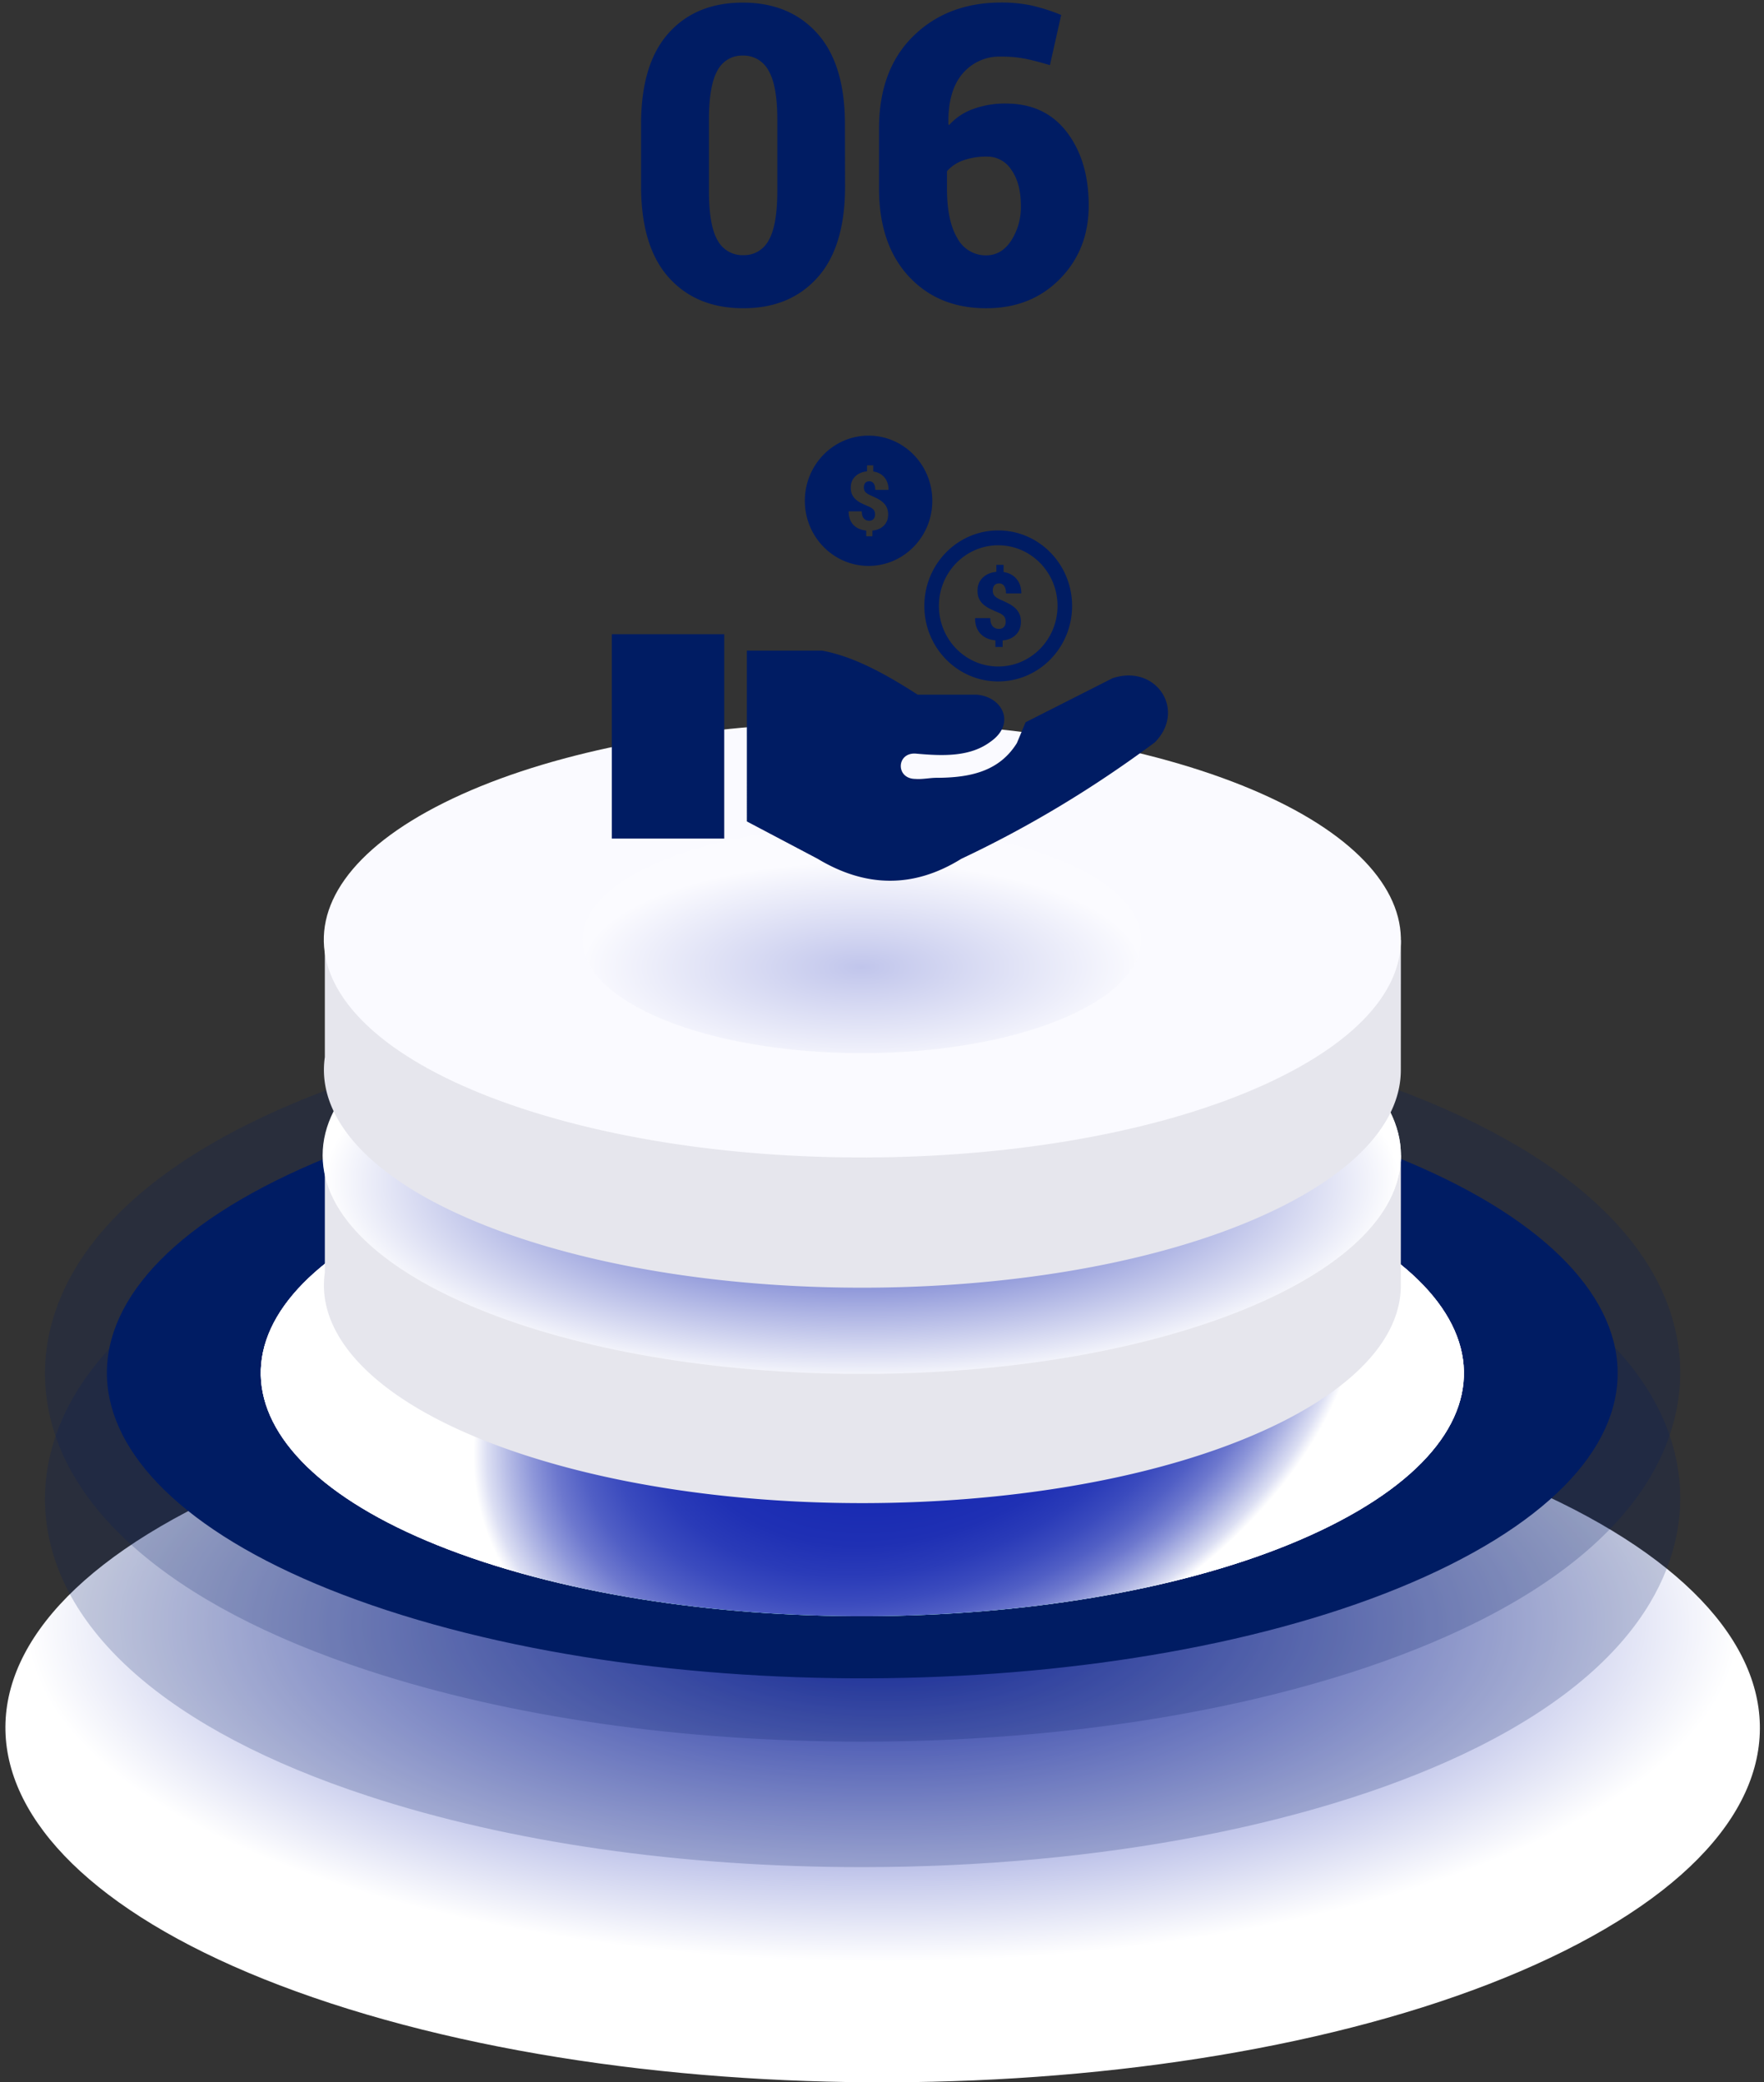 <svg width="222" height="262" fill="none" xmlns="http://www.w3.org/2000/svg"><rect width="100%" height="100%" fill="#333333" stroke="none"/><path style="mix-blend-mode:multiply" d="M180.558 182.719c47.381 15.507 54.688 43.599 16.319 62.745-38.37 19.146-107.887 22.1-155.272 6.594-47.385-15.507-54.688-43.595-16.318-62.746 38.369-19.15 107.886-22.096 155.271-6.593Z" fill="url(#a)"/><path d="M108.482 219.135c-22.787 0-44.286-3.091-62.15-8.942-25.13-8.224-39.555-20.926-40.618-35.765-.523-7.307 2.097-21.308 25.51-32.993 19.176-9.568 47.385-15.054 77.388-15.054 22.791 0 44.29 3.095 62.174 8.946 25.13 8.22 39.555 20.922 40.618 35.761.52 7.303-2.097 21.308-25.514 32.993-19.205 9.569-47.413 15.054-77.408 15.054Z" fill="#001C63" style="mix-blend-mode:multiply" opacity=".2"/><path d="M108.482 234.925c-22.787 0-44.286-3.096-62.15-8.947-25.13-8.224-39.555-20.922-40.618-35.76-.523-7.308 2.097-21.308 25.51-32.998 19.176-9.543 47.385-15.054 77.388-15.054 22.791 0 44.29 3.096 62.174 8.946 25.13 8.225 39.555 20.922 40.618 35.761.52 7.307-2.097 21.308-25.514 32.993-19.205 9.569-47.413 15.059-77.408 15.059Z" fill="#001C63" style="mix-blend-mode:multiply" opacity=".2"/><path d="M168.345 142.909c40.798 13.349 47.091 37.537 14.053 54.023-33.037 16.486-92.889 19.025-133.703 5.676-40.815-13.349-47.087-37.536-14.05-54.022 33.038-16.486 92.906-19.026 133.7-5.677Z" fill="#001C63" style="mix-blend-mode:multiply"/><g style="mix-blend-mode:multiply"><path d="M156.17 148.984c32.489 10.635 37.502 29.897 11.191 43.027-26.311 13.129-73.983 15.154-106.476 4.522-32.494-10.631-37.503-29.876-11.191-43.026 26.311-13.15 73.982-15.154 106.476-4.523Z" fill="url(#b)"/><path d="M156.17 148.984c32.489 10.635 37.502 29.897 11.191 43.027-26.311 13.129-73.983 15.154-106.476 4.522-32.494-10.631-37.503-29.876-11.191-43.026 26.311-13.15 73.982-15.154 106.476-4.523Z" fill="url(#c)"/><path d="M156.17 148.984c32.489 10.635 37.502 29.897 11.191 43.027-26.311 13.129-73.983 15.154-106.476 4.522-32.494-10.631-37.503-29.876-11.191-43.026 26.311-13.15 73.982-15.154 106.476-4.523Z" fill="url(#d)"/></g><path d="M176.302 145.369h-13.42a71.331 71.331 0 0 0-11.706-4.917c-29.088-9.519-71.766-7.706-95.322 4.05a59.57 59.57 0 0 0-1.656.867H40.881v14.743c-1.227 8.511 7.34 17.134 24.99 22.91 29.093 9.519 71.771 7.705 95.327-4.05 10.173-5.075 15.104-11.175 15.096-17.237l.008-16.366Z" fill="#E6E6ED"/><path d="M151.178 124.086c29.091 9.519 33.577 26.765 10.021 38.52-23.555 11.756-66.238 13.565-95.326 4.05-29.087-9.515-33.573-26.768-10.017-38.52 23.555-11.751 66.234-13.569 95.322-4.05Z" fill="#FAFAFF"/><path style="mix-blend-mode:multiply" d="M108.455 172.868c37.474 0 67.853-12.312 67.853-27.499s-30.379-27.499-67.853-27.499c-37.474 0-67.853 12.312-67.853 27.499s30.379 27.499 67.853 27.499Z" fill="url(#e)"/><path d="M176.302 118.264h-13.42a71.085 71.085 0 0 0-11.706-4.917c-29.088-9.519-71.766-7.705-95.322 4.05-.572.286-1.116.577-1.656.867H40.881v14.744c-1.227 8.51 7.34 17.133 24.99 22.909 29.093 9.519 71.771 7.706 95.327-4.05 10.173-5.075 15.104-11.174 15.096-17.237l.008-16.366Z" fill="#E6E6ED"/><path d="M151.178 96.965c29.091 9.519 33.577 26.764 10.021 38.52-23.555 11.756-66.238 13.565-95.326 4.046-29.087-9.519-33.573-26.765-10.017-38.516 23.555-11.752 66.234-13.552 95.322-4.05Z" fill="#FAFAFF"/><path style="mix-blend-mode:multiply" opacity=".25" d="M108.456 132.51c19.409 0 35.143-6.378 35.143-14.245 0-7.868-15.734-14.245-35.143-14.245-19.41 0-35.144 6.377-35.144 14.245 0 7.867 15.735 14.245 35.144 14.245Z" fill="url(#f)"/><path d="M106.349 23.476c0 5.049-1.154 8.862-3.463 11.44-2.309 2.579-5.422 3.868-9.339 3.868-3.944 0-7.072-1.29-9.384-3.868-2.311-2.578-3.472-6.391-3.483-11.44v-7.842c0-5.052 1.146-8.865 3.438-11.44C86.411 1.617 89.532.33 93.482.33c3.93 0 7.056 1.292 9.375 3.876 2.32 2.583 3.478 6.393 3.476 11.428l.016 7.842Zm-8.525-8.444c0-2.858-.37-4.913-1.112-6.166a3.573 3.573 0 0 0-1.347-1.396 3.504 3.504 0 0 0-1.867-.476 3.435 3.435 0 0 0-1.866.468 3.504 3.504 0 0 0-1.336 1.404c-.714 1.253-1.072 3.308-1.075 6.166v8.984c0 2.913.363 4.987 1.088 6.224a3.57 3.57 0 0 0 1.358 1.398 3.5 3.5 0 0 0 1.88.465 3.452 3.452 0 0 0 1.856-.47 3.52 3.52 0 0 0 1.333-1.393c.725-1.242 1.088-3.317 1.088-6.224v-8.984ZM125.933.318c1.3-.014 2.598.11 3.872.37 1.278.296 2.531.696 3.746 1.195l-1.419 6.315c-1.182-.356-2.212-.626-3.099-.805a15.209 15.209 0 0 0-3.05-.27 6.014 6.014 0 0 0-2.681.518 6.093 6.093 0 0 0-2.189 1.653c-1.221 1.444-1.807 3.553-1.758 6.328l.077.129a7.387 7.387 0 0 1 2.961-2.005 11.54 11.54 0 0 1 4.199-.718c3.287 0 5.847 1.202 7.678 3.606 1.832 2.404 2.747 5.482 2.744 9.233 0 3.696-1.21 6.774-3.631 9.233-2.42 2.46-5.51 3.687-9.269 3.685-4.034 0-7.29-1.345-9.768-4.034-2.478-2.689-3.718-6.37-3.721-11.042v-7.523c0-4.93 1.43-8.802 4.289-11.618 2.86-2.817 6.533-4.233 11.019-4.25Zm-1.696 19.387a8.58 8.58 0 0 0-3.047.486 4.776 4.776 0 0 0-2.011 1.352v2.2c0 2.697.435 4.772 1.304 6.224A4.088 4.088 0 0 0 122 31.564c.64.381 1.372.577 2.114.565 1.281 0 2.326-.614 3.136-1.843a7.765 7.765 0 0 0 1.227-4.373c0-1.892-.393-3.397-1.178-4.515a3.614 3.614 0 0 0-1.315-1.25 3.548 3.548 0 0 0-1.747-.443Z" fill="#001C63"/><path fill-rule="evenodd" clip-rule="evenodd" d="M77 79.797h14.145v25.718H77V79.797Zm48.626-13.057c5.133 0 9.297 4.25 9.297 9.5 0 5.245-4.158 9.5-9.297 9.5-5.132 0-9.297-4.249-9.297-9.5 0-5.244 4.159-9.5 9.297-9.5Zm-16.315-11.927c4.426 0 8.021 3.667 8.021 8.196 0 4.523-3.589 8.196-8.021 8.196-4.426 0-8.021-3.667-8.021-8.196 0-4.523 3.589-8.197 8.021-8.197Zm.815 9.936c0-.267-.063-.471-.194-.623-.131-.15-.353-.29-.672-.425a14.838 14.838 0 0 1-.883-.401 3.195 3.195 0 0 1-.701-.477 1.834 1.834 0 0 1-.45-.623c-.108-.24-.154-.524-.154-.862 0-.565.188-1.03.559-1.391.37-.361.866-.582 1.487-.64v-.757h.78v.774c.598.087 1.071.338 1.413.75.342.414.512.938.512 1.567h-1.669c0-.35-.068-.617-.199-.804a.644.644 0 0 0-.558-.279c-.217 0-.388.07-.502.204-.119.14-.176.332-.176.57 0 .245.068.443.205.588.142.146.359.285.661.42.302.133.592.267.86.407.268.145.501.303.695.483.199.18.353.396.461.635.108.238.171.523.171.867 0 .57-.176 1.036-.535 1.397-.359.36-.838.57-1.447.629v.71h-.775v-.71c-.712-.082-1.259-.326-1.641-.745-.381-.425-.575-.979-.575-1.671h1.658c0 .384.079.67.245.873.165.198.398.303.7.303.223 0 .393-.07.524-.204.126-.14.194-.326.2-.565Zm16.44 13.505c0-.308-.074-.547-.222-.721-.148-.175-.404-.338-.78-.495a18.015 18.015 0 0 1-1.026-.466 3.538 3.538 0 0 1-.814-.553 2.216 2.216 0 0 1-.524-.722c-.126-.273-.177-.605-.177-.995 0-.658.216-1.193.649-1.613.428-.419 1.003-.669 1.721-.739v-.879h.906v.902c.689.105 1.236.396 1.634.874.399.477.599 1.082.599 1.816h-1.926c0-.408-.08-.71-.228-.932a.747.747 0 0 0-.649-.326c-.251 0-.444.082-.581.24-.137.156-.205.383-.205.663 0 .285.079.512.239.68.159.17.41.333.763.484.353.151.684.314.997.472.314.162.581.355.809.558.228.21.405.454.536.734.131.28.193.611.193 1.001 0 .664-.205 1.205-.621 1.618-.41.414-.968.664-1.68.728v.82h-.906v-.826c-.826-.093-1.458-.378-1.903-.867-.438-.49-.66-1.135-.66-1.939h1.919c0 .443.097.775.285 1.007.188.227.462.35.815.35a.827.827 0 0 0 .609-.233c.148-.151.223-.367.228-.64Zm-.94-9.645c4.119 0 7.463 3.411 7.463 7.626 0 4.208-3.338 7.625-7.463 7.625-4.118 0-7.462-3.41-7.462-7.626 0-4.214 3.344-7.625 7.462-7.625Zm-31.633 34.747V81.864h9.462c4.01.733 8.021 2.957 12.031 5.536h7.349c3.327.203 5.07 3.65 1.834 5.914-2.575 1.933-5.975 1.822-9.462 1.502-2.404-.122-2.506 3.178 0 3.19.872.07 1.817-.14 2.643-.14 4.353-.006 7.93-.856 10.123-4.366l1.1-2.625 10.932-5.536c5.468-1.84 9.353 4.005 5.326 8.074-7.918 5.885-16.036 10.728-24.342 14.64-6.032 3.749-12.065 3.621-18.092 0l-8.904-4.697Z" fill="#001C63"/><defs><radialGradient id="a" cx="0" cy="0" r="1" gradientUnits="userSpaceOnUse" gradientTransform="matrix(107.502 0 0 42.549 111.082 204.326)"><stop stop-color="#1628B1"/><stop offset="1" stop-color="#fff"/></radialGradient><radialGradient id="b" cx="0" cy="0" r="1" gradientUnits="userSpaceOnUse" gradientTransform="matrix(53.758 -21.515 14.844 37.09 115.53 172.048)"><stop stop-color="#80E3C8"/><stop offset=".43" stop-color="#82E3C9"/><stop offset=".58" stop-color="#89E5CC"/><stop offset=".69" stop-color="#94E8D1"/><stop offset=".78" stop-color="#A5EBD8"/><stop offset=".86" stop-color="#BBF0E2"/><stop offset=".93" stop-color="#D7F6ED"/><stop offset=".99" stop-color="#F6FDFB"/><stop offset="1" stop-color="#fff"/></radialGradient><radialGradient id="c" cx="0" cy="0" r="1" gradientUnits="userSpaceOnUse" gradientTransform="matrix(53.758 -21.515 14.844 37.09 115.53 172.048)"><stop stop-color="#80E3C8"/><stop offset=".43" stop-color="#82E3C9"/><stop offset=".58" stop-color="#89E5CC"/><stop offset=".69" stop-color="#94E8D1"/><stop offset=".78" stop-color="#A5EBD8"/><stop offset=".86" stop-color="#BBF0E2"/><stop offset=".93" stop-color="#D7F6ED"/><stop offset=".99" stop-color="#F6FDFB"/><stop offset="1" stop-color="#fff"/></radialGradient><radialGradient id="d" cx="0" cy="0" r="1" gradientUnits="userSpaceOnUse" gradientTransform="matrix(53.758 -21.515 14.844 37.09 115.53 172.048)"><stop stop-color="#1628B1"/><stop offset=".38" stop-color="#182AB2"/><stop offset=".52" stop-color="#1F30B4"/><stop offset=".61" stop-color="#2A3BB8"/><stop offset=".69" stop-color="#3B4BBE"/><stop offset=".76" stop-color="#515FC5"/><stop offset=".82" stop-color="#6D78CE"/><stop offset=".87" stop-color="#8D96D9"/><stop offset=".92" stop-color="#B3B9E5"/><stop offset=".97" stop-color="#DCDFF3"/><stop offset="1" stop-color="#fff"/></radialGradient><radialGradient id="e" cx="0" cy="0" r="1" gradientUnits="userSpaceOnUse" gradientTransform="matrix(67.645 0 0 25.401 108.455 148.823)"><stop stop-color="#1628B1"/><stop offset="1" stop-color="#fff"/></radialGradient><radialGradient id="f" cx="0" cy="0" r="1" gradientUnits="userSpaceOnUse" gradientTransform="matrix(35.037 0 0 13.156 108.456 121.682)"><stop stop-color="#1628B1"/><stop offset="1" stop-color="#fff"/></radialGradient></defs></svg>